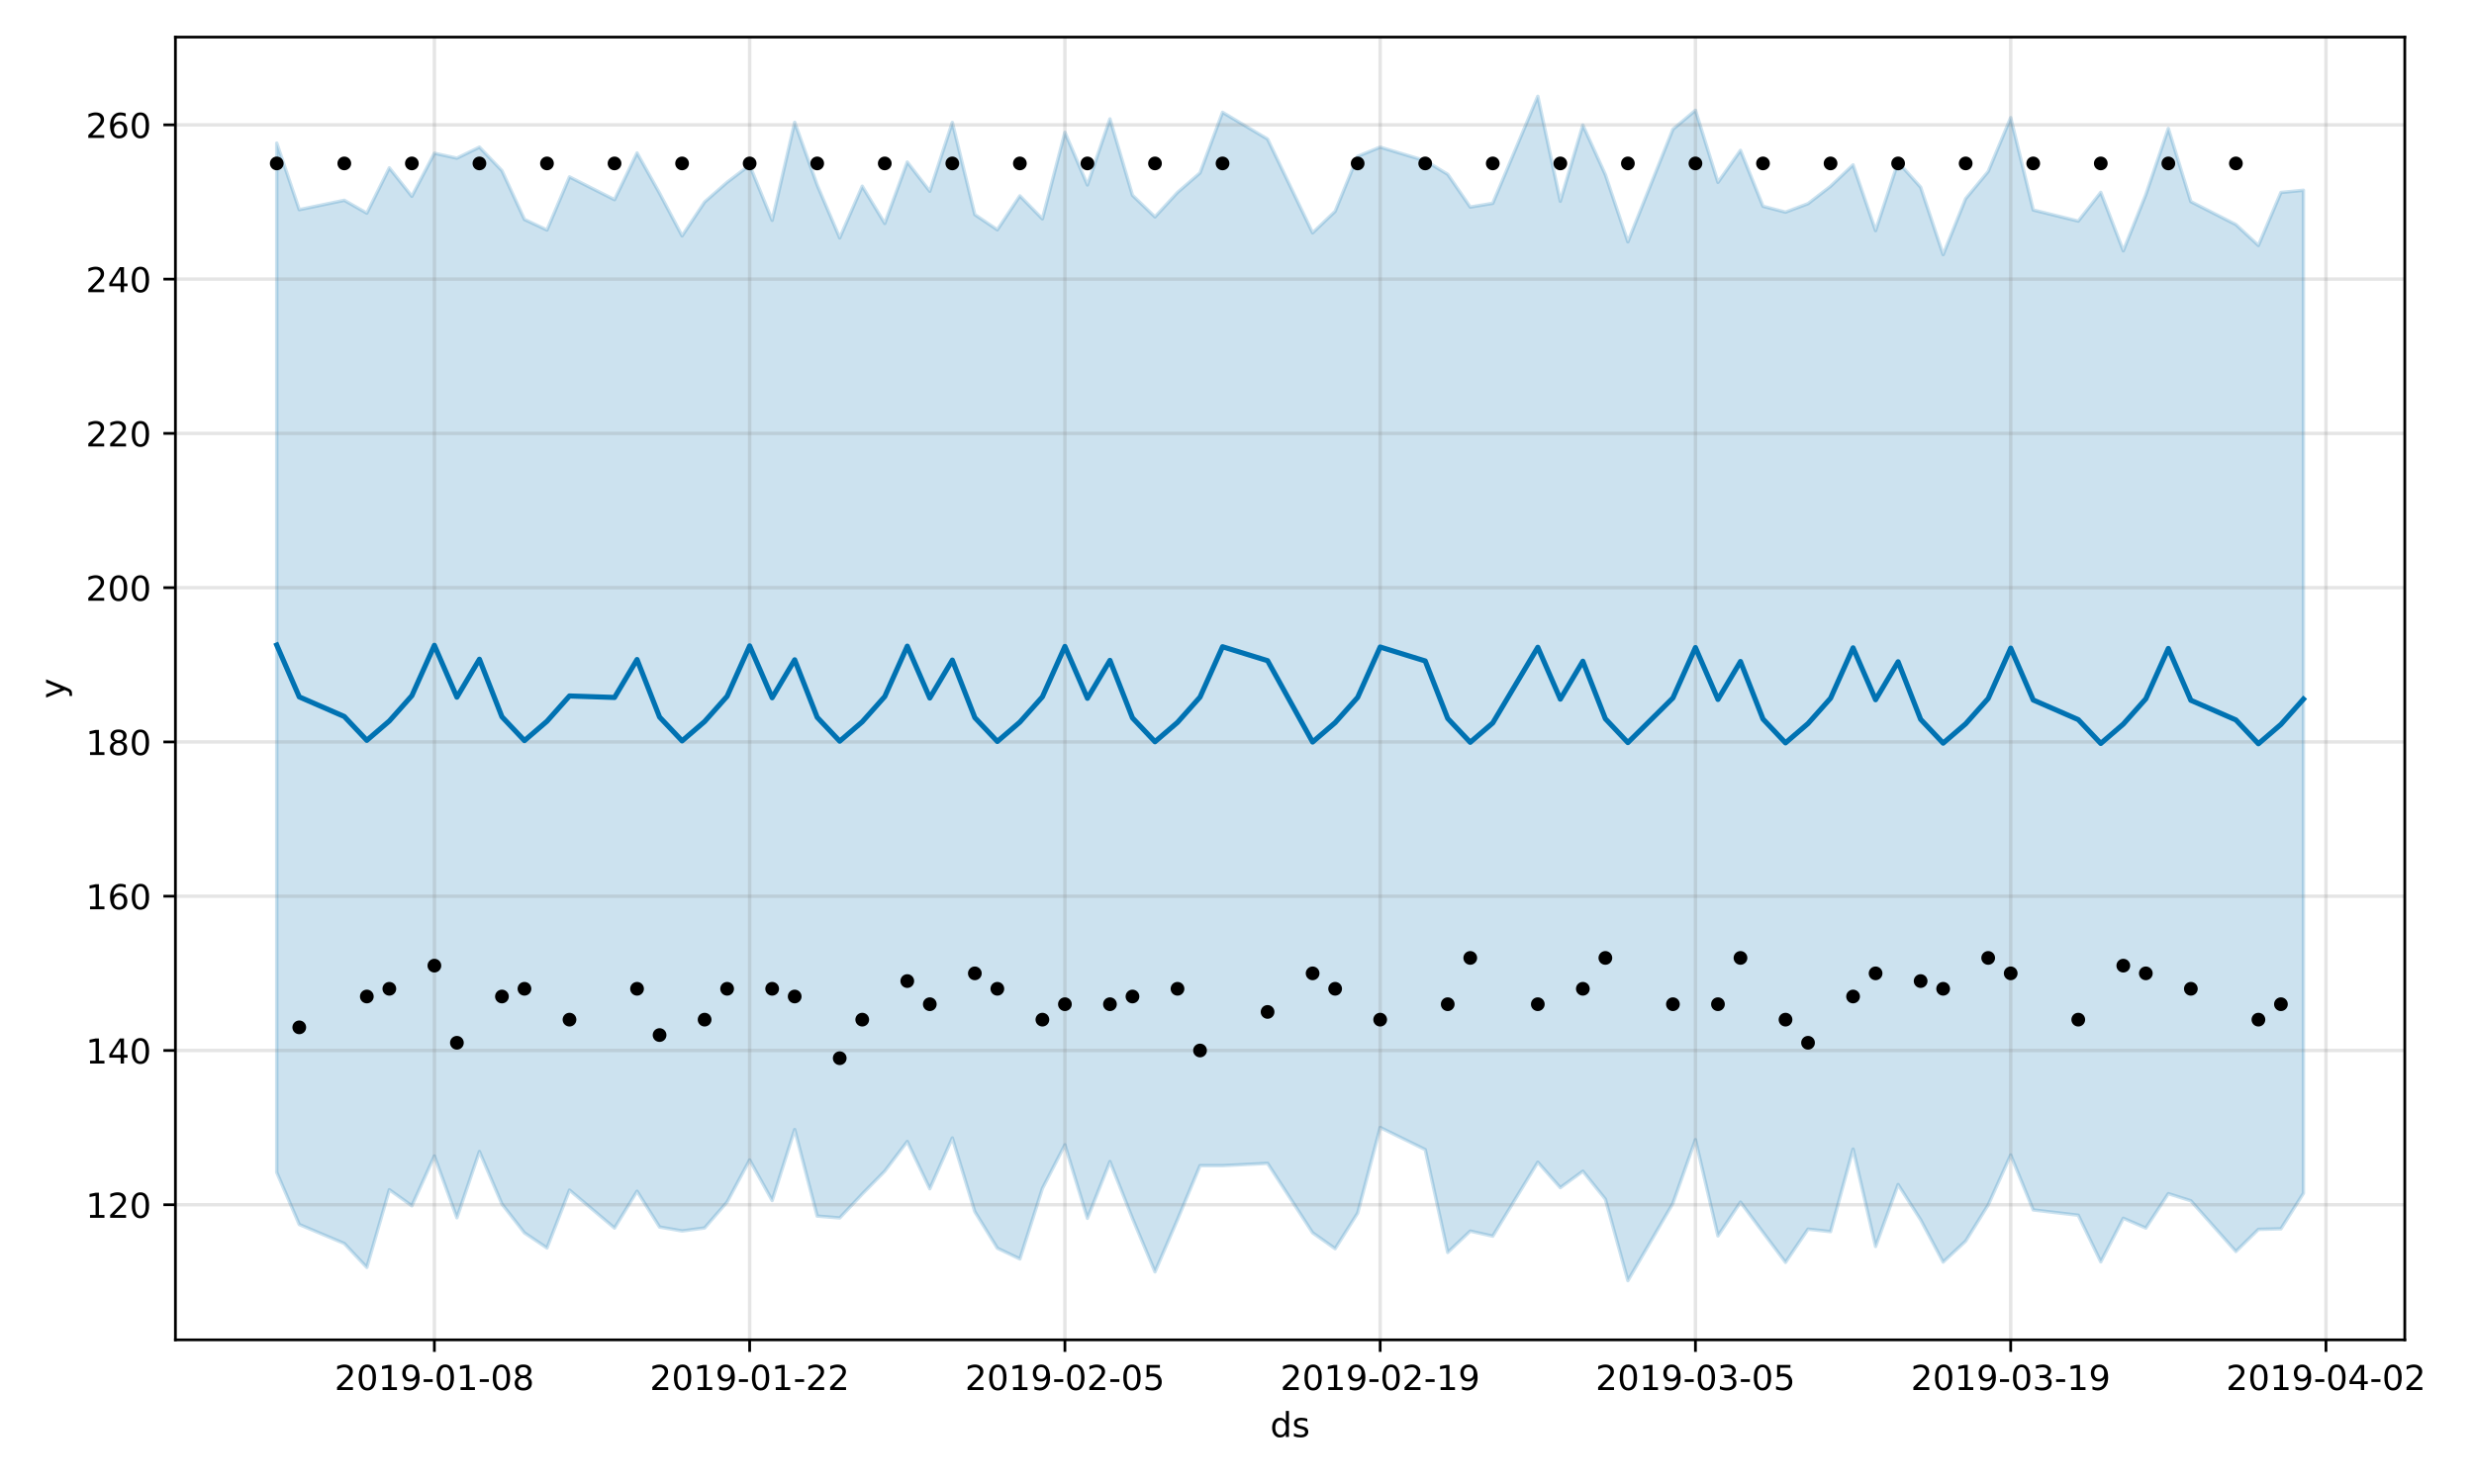 <?xml version="1.0" encoding="utf-8" standalone="no"?>
<!DOCTYPE svg PUBLIC "-//W3C//DTD SVG 1.1//EN"
  "http://www.w3.org/Graphics/SVG/1.1/DTD/svg11.dtd">
<!-- Created with matplotlib (https://matplotlib.org/) -->
<svg height="432pt" version="1.1" viewBox="0 0 720 432" width="720pt" xmlns="http://www.w3.org/2000/svg" xmlns:xlink="http://www.w3.org/1999/xlink">
 <defs>
  <style type="text/css">
*{stroke-linecap:butt;stroke-linejoin:round;}
  </style>
 </defs>
 <g id="figure_1">
  <g id="patch_1">
   <path d="M 0 432 
L 720 432 
L 720 0 
L 0 0 
z
" style="fill:#ffffff;"/>
  </g>
  <g id="axes_1">
   <g id="patch_2">
    <path d="M 51.05 390.04 
L 699.857 390.04 
L 699.857 10.8 
L 51.05 10.8 
z
" style="fill:#ffffff;"/>
   </g>
   <g id="PolyCollection_1">
    <defs>
     <path d="M 80.541 -390.34 
L 80.541 -90.705 
L 87.095 -75.545 
L 100.202 -70.009 
L 106.756 -63.048 
L 113.309 -85.665 
L 119.863 -80.983 
L 126.417 -95.492 
L 132.97 -77.508 
L 139.524 -96.788 
L 146.077 -81.507 
L 152.631 -73.104 
L 159.185 -68.707 
L 165.738 -85.552 
L 178.845 -74.506 
L 185.399 -85.229 
L 191.953 -74.812 
L 198.506 -73.66 
L 205.06 -74.532 
L 211.613 -82.092 
L 218.167 -94.339 
L 224.721 -82.519 
L 231.274 -103.188 
L 237.828 -77.99 
L 244.381 -77.46 
L 250.935 -84.407 
L 257.489 -91.074 
L 264.042 -99.698 
L 270.596 -85.946 
L 277.15 -100.726 
L 283.703 -79.282 
L 290.257 -68.645 
L 296.81 -65.515 
L 303.364 -86.017 
L 309.918 -98.745 
L 316.471 -77.346 
L 323.025 -93.857 
L 329.578 -77.345 
L 336.132 -61.76 
L 342.686 -76.983 
L 349.239 -92.684 
L 355.793 -92.671 
L 368.9 -93.342 
L 382.007 -73.136 
L 388.561 -68.501 
L 395.114 -78.869 
L 401.668 -103.785 
L 414.775 -97.353 
L 421.329 -67.405 
L 427.883 -73.621 
L 434.436 -72.148 
L 447.543 -93.68 
L 454.097 -86.263 
L 460.651 -91.052 
L 467.204 -82.926 
L 473.758 -59.198 
L 486.865 -81.72 
L 493.419 -100.243 
L 499.972 -72.219 
L 506.526 -82.058 
L 513.079 -73.261 
L 519.633 -64.524 
L 526.187 -74.186 
L 532.74 -73.47 
L 539.294 -97.488 
L 545.847 -69.148 
L 552.401 -87.177 
L 558.955 -76.922 
L 565.508 -64.604 
L 572.062 -70.714 
L 578.616 -81.248 
L 585.169 -95.777 
L 591.723 -79.785 
L 604.83 -78.244 
L 611.384 -64.67 
L 617.937 -77.356 
L 624.491 -74.513 
L 631.044 -84.518 
L 637.598 -82.447 
L 650.705 -67.689 
L 657.259 -74.119 
L 663.812 -74.288 
L 670.366 -84.638 
L 670.366 -376.621 
L 670.366 -376.621 
L 663.812 -375.974 
L 657.259 -360.553 
L 650.705 -366.63 
L 637.598 -373.31 
L 631.044 -394.588 
L 624.491 -375.329 
L 617.937 -358.986 
L 611.384 -376 
L 604.83 -367.645 
L 591.723 -370.876 
L 585.169 -397.746 
L 578.616 -382.075 
L 572.062 -374.17 
L 565.508 -357.88 
L 558.955 -377.502 
L 552.401 -384.805 
L 545.847 -364.874 
L 539.294 -384.004 
L 532.74 -377.78 
L 526.187 -372.717 
L 519.633 -370.252 
L 513.079 -371.955 
L 506.526 -388.228 
L 499.972 -378.912 
L 493.419 -399.889 
L 486.865 -394.364 
L 473.758 -361.602 
L 467.204 -381.141 
L 460.651 -395.581 
L 454.097 -373.422 
L 447.543 -403.962 
L 434.436 -372.819 
L 427.883 -371.733 
L 421.329 -381.262 
L 414.775 -385.211 
L 401.668 -389.162 
L 395.114 -386.492 
L 388.561 -370.487 
L 382.007 -364.216 
L 368.9 -391.512 
L 355.793 -399.308 
L 349.239 -381.665 
L 342.686 -375.979 
L 336.132 -368.857 
L 329.578 -375.168 
L 323.025 -397.389 
L 316.471 -378.156 
L 309.918 -393.475 
L 303.364 -368.294 
L 296.81 -374.982 
L 290.257 -365.109 
L 283.703 -369.528 
L 277.15 -396.35 
L 270.596 -376.323 
L 264.042 -384.817 
L 257.489 -366.96 
L 250.935 -377.793 
L 244.381 -362.742 
L 237.828 -378.118 
L 231.274 -396.399 
L 224.721 -367.859 
L 218.167 -383.919 
L 211.613 -378.95 
L 205.06 -373.193 
L 198.506 -363.336 
L 191.953 -375.744 
L 185.399 -387.479 
L 178.845 -373.876 
L 165.738 -380.502 
L 159.185 -365.046 
L 152.631 -368.124 
L 146.077 -382.317 
L 139.524 -389.162 
L 132.97 -385.961 
L 126.417 -387.381 
L 119.863 -374.853 
L 113.309 -383.132 
L 106.756 -369.956 
L 100.202 -373.695 
L 87.095 -370.968 
L 80.541 -390.34 
z
" id="m9d92d2b414" style="stroke:#0072b2;stroke-opacity:0.2;"/>
    </defs>
    <g clip-path="url(#pfad9939eb7)">
     <use style="fill:#0072b2;fill-opacity:0.2;stroke:#0072b2;stroke-opacity:0.2;" x="0" xlink:href="#m9d92d2b414" y="432"/>
    </g>
   </g>
   <g id="matplotlib.axis_1">
    <g id="xtick_1">
     <g id="line2d_1">
      <path clip-path="url(#pfad9939eb7)" d="M 126.417 390.04 
L 126.417 10.8 
" style="fill:none;stroke:#808080;stroke-linecap:square;stroke-opacity:0.2;"/>
     </g>
     <g id="line2d_2">
      <defs>
       <path d="M 0 0 
L 0 3.5 
" id="m7f5899443b" style="stroke:#000000;stroke-width:0.8;"/>
      </defs>
      <g>
       <use style="stroke:#000000;stroke-width:0.8;" x="126.417" xlink:href="#m7f5899443b" y="390.04"/>
      </g>
     </g>
     <g id="text_1">
      <!-- 2019-01-08 -->
      <defs>
       <path d="M 19.188 8.297 
L 53.609 8.297 
L 53.609 0 
L 7.328 0 
L 7.328 8.297 
Q 12.938 14.109 22.625 23.891 
Q 32.328 33.688 34.812 36.531 
Q 39.547 41.844 41.422 45.531 
Q 43.312 49.219 43.312 52.781 
Q 43.312 58.594 39.234 62.25 
Q 35.156 65.922 28.609 65.922 
Q 23.969 65.922 18.812 64.312 
Q 13.672 62.703 7.812 59.422 
L 7.812 69.391 
Q 13.766 71.781 18.938 73 
Q 24.125 74.219 28.422 74.219 
Q 39.75 74.219 46.484 68.547 
Q 53.219 62.891 53.219 53.422 
Q 53.219 48.922 51.531 44.891 
Q 49.859 40.875 45.406 35.406 
Q 44.188 33.984 37.641 27.219 
Q 31.109 20.453 19.188 8.297 
z
" id="DejaVuSans-50"/>
       <path d="M 31.781 66.406 
Q 24.172 66.406 20.328 58.906 
Q 16.5 51.422 16.5 36.375 
Q 16.5 21.391 20.328 13.891 
Q 24.172 6.391 31.781 6.391 
Q 39.453 6.391 43.281 13.891 
Q 47.125 21.391 47.125 36.375 
Q 47.125 51.422 43.281 58.906 
Q 39.453 66.406 31.781 66.406 
z
M 31.781 74.219 
Q 44.047 74.219 50.516 64.516 
Q 56.984 54.828 56.984 36.375 
Q 56.984 17.969 50.516 8.266 
Q 44.047 -1.422 31.781 -1.422 
Q 19.531 -1.422 13.062 8.266 
Q 6.594 17.969 6.594 36.375 
Q 6.594 54.828 13.062 64.516 
Q 19.531 74.219 31.781 74.219 
z
" id="DejaVuSans-48"/>
       <path d="M 12.406 8.297 
L 28.516 8.297 
L 28.516 63.922 
L 10.984 60.406 
L 10.984 69.391 
L 28.422 72.906 
L 38.281 72.906 
L 38.281 8.297 
L 54.391 8.297 
L 54.391 0 
L 12.406 0 
z
" id="DejaVuSans-49"/>
       <path d="M 10.984 1.516 
L 10.984 10.5 
Q 14.703 8.734 18.5 7.812 
Q 22.312 6.891 25.984 6.891 
Q 35.75 6.891 40.891 13.453 
Q 46.047 20.016 46.781 33.406 
Q 43.953 29.203 39.594 26.953 
Q 35.25 24.703 29.984 24.703 
Q 19.047 24.703 12.672 31.312 
Q 6.297 37.938 6.297 49.422 
Q 6.297 60.641 12.938 67.422 
Q 19.578 74.219 30.609 74.219 
Q 43.266 74.219 49.922 64.516 
Q 56.594 54.828 56.594 36.375 
Q 56.594 19.141 48.406 8.859 
Q 40.234 -1.422 26.422 -1.422 
Q 22.703 -1.422 18.891 -0.688 
Q 15.094 0.047 10.984 1.516 
z
M 30.609 32.422 
Q 37.25 32.422 41.125 36.953 
Q 45.016 41.5 45.016 49.422 
Q 45.016 57.281 41.125 61.844 
Q 37.25 66.406 30.609 66.406 
Q 23.969 66.406 20.094 61.844 
Q 16.219 57.281 16.219 49.422 
Q 16.219 41.5 20.094 36.953 
Q 23.969 32.422 30.609 32.422 
z
" id="DejaVuSans-57"/>
       <path d="M 4.891 31.391 
L 31.203 31.391 
L 31.203 23.391 
L 4.891 23.391 
z
" id="DejaVuSans-45"/>
       <path d="M 31.781 34.625 
Q 24.75 34.625 20.719 30.859 
Q 16.703 27.094 16.703 20.516 
Q 16.703 13.922 20.719 10.156 
Q 24.75 6.391 31.781 6.391 
Q 38.812 6.391 42.859 10.172 
Q 46.922 13.969 46.922 20.516 
Q 46.922 27.094 42.891 30.859 
Q 38.875 34.625 31.781 34.625 
z
M 21.922 38.812 
Q 15.578 40.375 12.031 44.719 
Q 8.5 49.078 8.5 55.328 
Q 8.5 64.062 14.719 69.141 
Q 20.953 74.219 31.781 74.219 
Q 42.672 74.219 48.875 69.141 
Q 55.078 64.062 55.078 55.328 
Q 55.078 49.078 51.531 44.719 
Q 48 40.375 41.703 38.812 
Q 48.828 37.156 52.797 32.312 
Q 56.781 27.484 56.781 20.516 
Q 56.781 9.906 50.312 4.234 
Q 43.844 -1.422 31.781 -1.422 
Q 19.734 -1.422 13.25 4.234 
Q 6.781 9.906 6.781 20.516 
Q 6.781 27.484 10.781 32.312 
Q 14.797 37.156 21.922 38.812 
z
M 18.312 54.391 
Q 18.312 48.734 21.844 45.562 
Q 25.391 42.391 31.781 42.391 
Q 38.141 42.391 41.719 45.562 
Q 45.312 48.734 45.312 54.391 
Q 45.312 60.062 41.719 63.234 
Q 38.141 66.406 31.781 66.406 
Q 25.391 66.406 21.844 63.234 
Q 18.312 60.062 18.312 54.391 
z
" id="DejaVuSans-56"/>
      </defs>
      <g transform="translate(97.359 404.638)scale(0.1 -0.1)">
       <use xlink:href="#DejaVuSans-50"/>
       <use x="63.623" xlink:href="#DejaVuSans-48"/>
       <use x="127.246" xlink:href="#DejaVuSans-49"/>
       <use x="190.869" xlink:href="#DejaVuSans-57"/>
       <use x="254.492" xlink:href="#DejaVuSans-45"/>
       <use x="290.576" xlink:href="#DejaVuSans-48"/>
       <use x="354.199" xlink:href="#DejaVuSans-49"/>
       <use x="417.822" xlink:href="#DejaVuSans-45"/>
       <use x="453.906" xlink:href="#DejaVuSans-48"/>
       <use x="517.529" xlink:href="#DejaVuSans-56"/>
      </g>
     </g>
    </g>
    <g id="xtick_2">
     <g id="line2d_3">
      <path clip-path="url(#pfad9939eb7)" d="M 218.167 390.04 
L 218.167 10.8 
" style="fill:none;stroke:#808080;stroke-linecap:square;stroke-opacity:0.2;"/>
     </g>
     <g id="line2d_4">
      <g>
       <use style="stroke:#000000;stroke-width:0.8;" x="218.167" xlink:href="#m7f5899443b" y="390.04"/>
      </g>
     </g>
     <g id="text_2">
      <!-- 2019-01-22 -->
      <g transform="translate(189.109 404.638)scale(0.1 -0.1)">
       <use xlink:href="#DejaVuSans-50"/>
       <use x="63.623" xlink:href="#DejaVuSans-48"/>
       <use x="127.246" xlink:href="#DejaVuSans-49"/>
       <use x="190.869" xlink:href="#DejaVuSans-57"/>
       <use x="254.492" xlink:href="#DejaVuSans-45"/>
       <use x="290.576" xlink:href="#DejaVuSans-48"/>
       <use x="354.199" xlink:href="#DejaVuSans-49"/>
       <use x="417.822" xlink:href="#DejaVuSans-45"/>
       <use x="453.906" xlink:href="#DejaVuSans-50"/>
       <use x="517.529" xlink:href="#DejaVuSans-50"/>
      </g>
     </g>
    </g>
    <g id="xtick_3">
     <g id="line2d_5">
      <path clip-path="url(#pfad9939eb7)" d="M 309.918 390.04 
L 309.918 10.8 
" style="fill:none;stroke:#808080;stroke-linecap:square;stroke-opacity:0.2;"/>
     </g>
     <g id="line2d_6">
      <g>
       <use style="stroke:#000000;stroke-width:0.8;" x="309.918" xlink:href="#m7f5899443b" y="390.04"/>
      </g>
     </g>
     <g id="text_3">
      <!-- 2019-02-05 -->
      <defs>
       <path d="M 10.797 72.906 
L 49.516 72.906 
L 49.516 64.594 
L 19.828 64.594 
L 19.828 46.734 
Q 21.969 47.469 24.109 47.828 
Q 26.266 48.188 28.422 48.188 
Q 40.625 48.188 47.75 41.5 
Q 54.891 34.812 54.891 23.391 
Q 54.891 11.625 47.562 5.094 
Q 40.234 -1.422 26.906 -1.422 
Q 22.312 -1.422 17.547 -0.641 
Q 12.797 0.141 7.719 1.703 
L 7.719 11.625 
Q 12.109 9.234 16.797 8.062 
Q 21.484 6.891 26.703 6.891 
Q 35.156 6.891 40.078 11.328 
Q 45.016 15.766 45.016 23.391 
Q 45.016 31 40.078 35.438 
Q 35.156 39.891 26.703 39.891 
Q 22.75 39.891 18.812 39.016 
Q 14.891 38.141 10.797 36.281 
z
" id="DejaVuSans-53"/>
      </defs>
      <g transform="translate(280.86 404.638)scale(0.1 -0.1)">
       <use xlink:href="#DejaVuSans-50"/>
       <use x="63.623" xlink:href="#DejaVuSans-48"/>
       <use x="127.246" xlink:href="#DejaVuSans-49"/>
       <use x="190.869" xlink:href="#DejaVuSans-57"/>
       <use x="254.492" xlink:href="#DejaVuSans-45"/>
       <use x="290.576" xlink:href="#DejaVuSans-48"/>
       <use x="354.199" xlink:href="#DejaVuSans-50"/>
       <use x="417.822" xlink:href="#DejaVuSans-45"/>
       <use x="453.906" xlink:href="#DejaVuSans-48"/>
       <use x="517.529" xlink:href="#DejaVuSans-53"/>
      </g>
     </g>
    </g>
    <g id="xtick_4">
     <g id="line2d_7">
      <path clip-path="url(#pfad9939eb7)" d="M 401.668 390.04 
L 401.668 10.8 
" style="fill:none;stroke:#808080;stroke-linecap:square;stroke-opacity:0.2;"/>
     </g>
     <g id="line2d_8">
      <g>
       <use style="stroke:#000000;stroke-width:0.8;" x="401.668" xlink:href="#m7f5899443b" y="390.04"/>
      </g>
     </g>
     <g id="text_4">
      <!-- 2019-02-19 -->
      <g transform="translate(372.61 404.638)scale(0.1 -0.1)">
       <use xlink:href="#DejaVuSans-50"/>
       <use x="63.623" xlink:href="#DejaVuSans-48"/>
       <use x="127.246" xlink:href="#DejaVuSans-49"/>
       <use x="190.869" xlink:href="#DejaVuSans-57"/>
       <use x="254.492" xlink:href="#DejaVuSans-45"/>
       <use x="290.576" xlink:href="#DejaVuSans-48"/>
       <use x="354.199" xlink:href="#DejaVuSans-50"/>
       <use x="417.822" xlink:href="#DejaVuSans-45"/>
       <use x="453.906" xlink:href="#DejaVuSans-49"/>
       <use x="517.529" xlink:href="#DejaVuSans-57"/>
      </g>
     </g>
    </g>
    <g id="xtick_5">
     <g id="line2d_9">
      <path clip-path="url(#pfad9939eb7)" d="M 493.419 390.04 
L 493.419 10.8 
" style="fill:none;stroke:#808080;stroke-linecap:square;stroke-opacity:0.2;"/>
     </g>
     <g id="line2d_10">
      <g>
       <use style="stroke:#000000;stroke-width:0.8;" x="493.419" xlink:href="#m7f5899443b" y="390.04"/>
      </g>
     </g>
     <g id="text_5">
      <!-- 2019-03-05 -->
      <defs>
       <path d="M 40.578 39.312 
Q 47.656 37.797 51.625 33 
Q 55.609 28.219 55.609 21.188 
Q 55.609 10.406 48.188 4.484 
Q 40.766 -1.422 27.094 -1.422 
Q 22.516 -1.422 17.656 -0.516 
Q 12.797 0.391 7.625 2.203 
L 7.625 11.719 
Q 11.719 9.328 16.594 8.109 
Q 21.484 6.891 26.812 6.891 
Q 36.078 6.891 40.938 10.547 
Q 45.797 14.203 45.797 21.188 
Q 45.797 27.641 41.281 31.266 
Q 36.766 34.906 28.719 34.906 
L 20.219 34.906 
L 20.219 43.016 
L 29.109 43.016 
Q 36.375 43.016 40.234 45.922 
Q 44.094 48.828 44.094 54.297 
Q 44.094 59.906 40.109 62.906 
Q 36.141 65.922 28.719 65.922 
Q 24.656 65.922 20.016 65.031 
Q 15.375 64.156 9.812 62.312 
L 9.812 71.094 
Q 15.438 72.656 20.344 73.438 
Q 25.25 74.219 29.594 74.219 
Q 40.828 74.219 47.359 69.109 
Q 53.906 64.016 53.906 55.328 
Q 53.906 49.266 50.438 45.094 
Q 46.969 40.922 40.578 39.312 
z
" id="DejaVuSans-51"/>
      </defs>
      <g transform="translate(464.361 404.638)scale(0.1 -0.1)">
       <use xlink:href="#DejaVuSans-50"/>
       <use x="63.623" xlink:href="#DejaVuSans-48"/>
       <use x="127.246" xlink:href="#DejaVuSans-49"/>
       <use x="190.869" xlink:href="#DejaVuSans-57"/>
       <use x="254.492" xlink:href="#DejaVuSans-45"/>
       <use x="290.576" xlink:href="#DejaVuSans-48"/>
       <use x="354.199" xlink:href="#DejaVuSans-51"/>
       <use x="417.822" xlink:href="#DejaVuSans-45"/>
       <use x="453.906" xlink:href="#DejaVuSans-48"/>
       <use x="517.529" xlink:href="#DejaVuSans-53"/>
      </g>
     </g>
    </g>
    <g id="xtick_6">
     <g id="line2d_11">
      <path clip-path="url(#pfad9939eb7)" d="M 585.169 390.04 
L 585.169 10.8 
" style="fill:none;stroke:#808080;stroke-linecap:square;stroke-opacity:0.2;"/>
     </g>
     <g id="line2d_12">
      <g>
       <use style="stroke:#000000;stroke-width:0.8;" x="585.169" xlink:href="#m7f5899443b" y="390.04"/>
      </g>
     </g>
     <g id="text_6">
      <!-- 2019-03-19 -->
      <g transform="translate(556.111 404.638)scale(0.1 -0.1)">
       <use xlink:href="#DejaVuSans-50"/>
       <use x="63.623" xlink:href="#DejaVuSans-48"/>
       <use x="127.246" xlink:href="#DejaVuSans-49"/>
       <use x="190.869" xlink:href="#DejaVuSans-57"/>
       <use x="254.492" xlink:href="#DejaVuSans-45"/>
       <use x="290.576" xlink:href="#DejaVuSans-48"/>
       <use x="354.199" xlink:href="#DejaVuSans-51"/>
       <use x="417.822" xlink:href="#DejaVuSans-45"/>
       <use x="453.906" xlink:href="#DejaVuSans-49"/>
       <use x="517.529" xlink:href="#DejaVuSans-57"/>
      </g>
     </g>
    </g>
    <g id="xtick_7">
     <g id="line2d_13">
      <path clip-path="url(#pfad9939eb7)" d="M 676.92 390.04 
L 676.92 10.8 
" style="fill:none;stroke:#808080;stroke-linecap:square;stroke-opacity:0.2;"/>
     </g>
     <g id="line2d_14">
      <g>
       <use style="stroke:#000000;stroke-width:0.8;" x="676.92" xlink:href="#m7f5899443b" y="390.04"/>
      </g>
     </g>
     <g id="text_7">
      <!-- 2019-04-02 -->
      <defs>
       <path d="M 37.797 64.312 
L 12.891 25.391 
L 37.797 25.391 
z
M 35.203 72.906 
L 47.609 72.906 
L 47.609 25.391 
L 58.016 25.391 
L 58.016 17.188 
L 47.609 17.188 
L 47.609 0 
L 37.797 0 
L 37.797 17.188 
L 4.891 17.188 
L 4.891 26.703 
z
" id="DejaVuSans-52"/>
      </defs>
      <g transform="translate(647.862 404.638)scale(0.1 -0.1)">
       <use xlink:href="#DejaVuSans-50"/>
       <use x="63.623" xlink:href="#DejaVuSans-48"/>
       <use x="127.246" xlink:href="#DejaVuSans-49"/>
       <use x="190.869" xlink:href="#DejaVuSans-57"/>
       <use x="254.492" xlink:href="#DejaVuSans-45"/>
       <use x="290.576" xlink:href="#DejaVuSans-48"/>
       <use x="354.199" xlink:href="#DejaVuSans-52"/>
       <use x="417.822" xlink:href="#DejaVuSans-45"/>
       <use x="453.906" xlink:href="#DejaVuSans-48"/>
       <use x="517.529" xlink:href="#DejaVuSans-50"/>
      </g>
     </g>
    </g>
    <g id="text_8">
     <!-- ds -->
     <defs>
      <path d="M 45.406 46.391 
L 45.406 75.984 
L 54.391 75.984 
L 54.391 0 
L 45.406 0 
L 45.406 8.203 
Q 42.578 3.328 38.25 0.953 
Q 33.938 -1.422 27.875 -1.422 
Q 17.969 -1.422 11.734 6.484 
Q 5.516 14.406 5.516 27.297 
Q 5.516 40.188 11.734 48.094 
Q 17.969 56 27.875 56 
Q 33.938 56 38.25 53.625 
Q 42.578 51.266 45.406 46.391 
z
M 14.797 27.297 
Q 14.797 17.391 18.875 11.75 
Q 22.953 6.109 30.078 6.109 
Q 37.203 6.109 41.297 11.75 
Q 45.406 17.391 45.406 27.297 
Q 45.406 37.203 41.297 42.844 
Q 37.203 48.484 30.078 48.484 
Q 22.953 48.484 18.875 42.844 
Q 14.797 37.203 14.797 27.297 
z
" id="DejaVuSans-100"/>
      <path d="M 44.281 53.078 
L 44.281 44.578 
Q 40.484 46.531 36.375 47.5 
Q 32.281 48.484 27.875 48.484 
Q 21.188 48.484 17.844 46.438 
Q 14.5 44.391 14.5 40.281 
Q 14.5 37.156 16.891 35.375 
Q 19.281 33.594 26.516 31.984 
L 29.594 31.297 
Q 39.156 29.25 43.188 25.516 
Q 47.219 21.781 47.219 15.094 
Q 47.219 7.469 41.188 3.016 
Q 35.156 -1.422 24.609 -1.422 
Q 20.219 -1.422 15.453 -0.562 
Q 10.688 0.297 5.422 2 
L 5.422 11.281 
Q 10.406 8.688 15.234 7.391 
Q 20.062 6.109 24.812 6.109 
Q 31.156 6.109 34.562 8.281 
Q 37.984 10.453 37.984 14.406 
Q 37.984 18.062 35.516 20.016 
Q 33.062 21.969 24.703 23.781 
L 21.578 24.516 
Q 13.234 26.266 9.516 29.906 
Q 5.812 33.547 5.812 39.891 
Q 5.812 47.609 11.281 51.797 
Q 16.75 56 26.812 56 
Q 31.781 56 36.172 55.266 
Q 40.578 54.547 44.281 53.078 
z
" id="DejaVuSans-115"/>
     </defs>
     <g transform="translate(369.675 418.317)scale(0.1 -0.1)">
      <use xlink:href="#DejaVuSans-100"/>
      <use x="63.477" xlink:href="#DejaVuSans-115"/>
     </g>
    </g>
   </g>
   <g id="matplotlib.axis_2">
    <g id="ytick_1">
     <g id="line2d_15">
      <path clip-path="url(#pfad9939eb7)" d="M 51.05 350.713 
L 699.857 350.713 
" style="fill:none;stroke:#808080;stroke-linecap:square;stroke-opacity:0.2;"/>
     </g>
     <g id="line2d_16">
      <defs>
       <path d="M 0 0 
L -3.5 0 
" id="ma3af1b4c1a" style="stroke:#000000;stroke-width:0.8;"/>
      </defs>
      <g>
       <use style="stroke:#000000;stroke-width:0.8;" x="51.05" xlink:href="#ma3af1b4c1a" y="350.713"/>
      </g>
     </g>
     <g id="text_9">
      <!-- 120 -->
      <g transform="translate(24.962 354.512)scale(0.1 -0.1)">
       <use xlink:href="#DejaVuSans-49"/>
       <use x="63.623" xlink:href="#DejaVuSans-50"/>
       <use x="127.246" xlink:href="#DejaVuSans-48"/>
      </g>
     </g>
    </g>
    <g id="ytick_2">
     <g id="line2d_17">
      <path clip-path="url(#pfad9939eb7)" d="M 51.05 305.803 
L 699.857 305.803 
" style="fill:none;stroke:#808080;stroke-linecap:square;stroke-opacity:0.2;"/>
     </g>
     <g id="line2d_18">
      <g>
       <use style="stroke:#000000;stroke-width:0.8;" x="51.05" xlink:href="#ma3af1b4c1a" y="305.803"/>
      </g>
     </g>
     <g id="text_10">
      <!-- 140 -->
      <g transform="translate(24.962 309.602)scale(0.1 -0.1)">
       <use xlink:href="#DejaVuSans-49"/>
       <use x="63.623" xlink:href="#DejaVuSans-52"/>
       <use x="127.246" xlink:href="#DejaVuSans-48"/>
      </g>
     </g>
    </g>
    <g id="ytick_3">
     <g id="line2d_19">
      <path clip-path="url(#pfad9939eb7)" d="M 51.05 260.894 
L 699.857 260.894 
" style="fill:none;stroke:#808080;stroke-linecap:square;stroke-opacity:0.2;"/>
     </g>
     <g id="line2d_20">
      <g>
       <use style="stroke:#000000;stroke-width:0.8;" x="51.05" xlink:href="#ma3af1b4c1a" y="260.894"/>
      </g>
     </g>
     <g id="text_11">
      <!-- 160 -->
      <defs>
       <path d="M 33.016 40.375 
Q 26.375 40.375 22.484 35.828 
Q 18.609 31.297 18.609 23.391 
Q 18.609 15.531 22.484 10.953 
Q 26.375 6.391 33.016 6.391 
Q 39.656 6.391 43.531 10.953 
Q 47.406 15.531 47.406 23.391 
Q 47.406 31.297 43.531 35.828 
Q 39.656 40.375 33.016 40.375 
z
M 52.594 71.297 
L 52.594 62.312 
Q 48.875 64.062 45.094 64.984 
Q 41.312 65.922 37.594 65.922 
Q 27.828 65.922 22.672 59.328 
Q 17.531 52.734 16.797 39.406 
Q 19.672 43.656 24.016 45.922 
Q 28.375 48.188 33.594 48.188 
Q 44.578 48.188 50.953 41.516 
Q 57.328 34.859 57.328 23.391 
Q 57.328 12.156 50.688 5.359 
Q 44.047 -1.422 33.016 -1.422 
Q 20.359 -1.422 13.672 8.266 
Q 6.984 17.969 6.984 36.375 
Q 6.984 53.656 15.188 63.938 
Q 23.391 74.219 37.203 74.219 
Q 40.922 74.219 44.703 73.484 
Q 48.484 72.75 52.594 71.297 
z
" id="DejaVuSans-54"/>
      </defs>
      <g transform="translate(24.962 264.693)scale(0.1 -0.1)">
       <use xlink:href="#DejaVuSans-49"/>
       <use x="63.623" xlink:href="#DejaVuSans-54"/>
       <use x="127.246" xlink:href="#DejaVuSans-48"/>
      </g>
     </g>
    </g>
    <g id="ytick_4">
     <g id="line2d_21">
      <path clip-path="url(#pfad9939eb7)" d="M 51.05 215.984 
L 699.857 215.984 
" style="fill:none;stroke:#808080;stroke-linecap:square;stroke-opacity:0.2;"/>
     </g>
     <g id="line2d_22">
      <g>
       <use style="stroke:#000000;stroke-width:0.8;" x="51.05" xlink:href="#ma3af1b4c1a" y="215.984"/>
      </g>
     </g>
     <g id="text_12">
      <!-- 180 -->
      <g transform="translate(24.962 219.783)scale(0.1 -0.1)">
       <use xlink:href="#DejaVuSans-49"/>
       <use x="63.623" xlink:href="#DejaVuSans-56"/>
       <use x="127.246" xlink:href="#DejaVuSans-48"/>
      </g>
     </g>
    </g>
    <g id="ytick_5">
     <g id="line2d_23">
      <path clip-path="url(#pfad9939eb7)" d="M 51.05 171.075 
L 699.857 171.075 
" style="fill:none;stroke:#808080;stroke-linecap:square;stroke-opacity:0.2;"/>
     </g>
     <g id="line2d_24">
      <g>
       <use style="stroke:#000000;stroke-width:0.8;" x="51.05" xlink:href="#ma3af1b4c1a" y="171.075"/>
      </g>
     </g>
     <g id="text_13">
      <!-- 200 -->
      <g transform="translate(24.962 174.874)scale(0.1 -0.1)">
       <use xlink:href="#DejaVuSans-50"/>
       <use x="63.623" xlink:href="#DejaVuSans-48"/>
       <use x="127.246" xlink:href="#DejaVuSans-48"/>
      </g>
     </g>
    </g>
    <g id="ytick_6">
     <g id="line2d_25">
      <path clip-path="url(#pfad9939eb7)" d="M 51.05 126.165 
L 699.857 126.165 
" style="fill:none;stroke:#808080;stroke-linecap:square;stroke-opacity:0.2;"/>
     </g>
     <g id="line2d_26">
      <g>
       <use style="stroke:#000000;stroke-width:0.8;" x="51.05" xlink:href="#ma3af1b4c1a" y="126.165"/>
      </g>
     </g>
     <g id="text_14">
      <!-- 220 -->
      <g transform="translate(24.962 129.965)scale(0.1 -0.1)">
       <use xlink:href="#DejaVuSans-50"/>
       <use x="63.623" xlink:href="#DejaVuSans-50"/>
       <use x="127.246" xlink:href="#DejaVuSans-48"/>
      </g>
     </g>
    </g>
    <g id="ytick_7">
     <g id="line2d_27">
      <path clip-path="url(#pfad9939eb7)" d="M 51.05 81.256 
L 699.857 81.256 
" style="fill:none;stroke:#808080;stroke-linecap:square;stroke-opacity:0.2;"/>
     </g>
     <g id="line2d_28">
      <g>
       <use style="stroke:#000000;stroke-width:0.8;" x="51.05" xlink:href="#ma3af1b4c1a" y="81.256"/>
      </g>
     </g>
     <g id="text_15">
      <!-- 240 -->
      <g transform="translate(24.962 85.055)scale(0.1 -0.1)">
       <use xlink:href="#DejaVuSans-50"/>
       <use x="63.623" xlink:href="#DejaVuSans-52"/>
       <use x="127.246" xlink:href="#DejaVuSans-48"/>
      </g>
     </g>
    </g>
    <g id="ytick_8">
     <g id="line2d_29">
      <path clip-path="url(#pfad9939eb7)" d="M 51.05 36.346 
L 699.857 36.346 
" style="fill:none;stroke:#808080;stroke-linecap:square;stroke-opacity:0.2;"/>
     </g>
     <g id="line2d_30">
      <g>
       <use style="stroke:#000000;stroke-width:0.8;" x="51.05" xlink:href="#ma3af1b4c1a" y="36.346"/>
      </g>
     </g>
     <g id="text_16">
      <!-- 260 -->
      <g transform="translate(24.962 40.146)scale(0.1 -0.1)">
       <use xlink:href="#DejaVuSans-50"/>
       <use x="63.623" xlink:href="#DejaVuSans-54"/>
       <use x="127.246" xlink:href="#DejaVuSans-48"/>
      </g>
     </g>
    </g>
    <g id="text_17">
     <!-- y -->
     <defs>
      <path d="M 32.172 -5.078 
Q 28.375 -14.844 24.75 -17.812 
Q 21.141 -20.797 15.094 -20.797 
L 7.906 -20.797 
L 7.906 -13.281 
L 13.188 -13.281 
Q 16.891 -13.281 18.938 -11.516 
Q 21 -9.766 23.484 -3.219 
L 25.094 0.875 
L 2.984 54.688 
L 12.5 54.688 
L 29.594 11.922 
L 46.688 54.688 
L 56.203 54.688 
z
" id="DejaVuSans-121"/>
     </defs>
     <g transform="translate(18.883 203.379)rotate(-90)scale(0.1 -0.1)">
      <use xlink:href="#DejaVuSans-121"/>
     </g>
    </g>
   </g>
   <g id="line2d_31">
    <defs>
     <path d="M 0 1.5 
C 0.398 1.5 0.779 1.342 1.061 1.061 
C 1.342 0.779 1.5 0.398 1.5 0 
C 1.5 -0.398 1.342 -0.779 1.061 -1.061 
C 0.779 -1.342 0.398 -1.5 0 -1.5 
C -0.398 -1.5 -0.779 -1.342 -1.061 -1.061 
C -1.342 -0.779 -1.5 -0.398 -1.5 0 
C -1.5 0.398 -1.342 0.779 -1.061 1.061 
C -0.779 1.342 -0.398 1.5 0 1.5 
z
" id="me31cf7c565" style="stroke:#000000;"/>
    </defs>
    <g clip-path="url(#pfad9939eb7)">
     <use style="stroke:#000000;" x="80.541" xlink:href="#me31cf7c565" y="47.574"/>
     <use style="stroke:#000000;" x="87.095" xlink:href="#me31cf7c565" y="299.067"/>
     <use style="stroke:#000000;" x="100.202" xlink:href="#me31cf7c565" y="47.574"/>
     <use style="stroke:#000000;" x="106.756" xlink:href="#me31cf7c565" y="290.085"/>
     <use style="stroke:#000000;" x="113.309" xlink:href="#me31cf7c565" y="287.839"/>
     <use style="stroke:#000000;" x="119.863" xlink:href="#me31cf7c565" y="47.574"/>
     <use style="stroke:#000000;" x="126.417" xlink:href="#me31cf7c565" y="281.103"/>
     <use style="stroke:#000000;" x="132.97" xlink:href="#me31cf7c565" y="303.558"/>
     <use style="stroke:#000000;" x="139.524" xlink:href="#me31cf7c565" y="47.574"/>
     <use style="stroke:#000000;" x="146.077" xlink:href="#me31cf7c565" y="290.085"/>
     <use style="stroke:#000000;" x="152.631" xlink:href="#me31cf7c565" y="287.839"/>
     <use style="stroke:#000000;" x="159.185" xlink:href="#me31cf7c565" y="47.574"/>
     <use style="stroke:#000000;" x="165.738" xlink:href="#me31cf7c565" y="296.821"/>
     <use style="stroke:#000000;" x="178.845" xlink:href="#me31cf7c565" y="47.574"/>
     <use style="stroke:#000000;" x="185.399" xlink:href="#me31cf7c565" y="287.839"/>
     <use style="stroke:#000000;" x="191.953" xlink:href="#me31cf7c565" y="301.312"/>
     <use style="stroke:#000000;" x="198.506" xlink:href="#me31cf7c565" y="47.574"/>
     <use style="stroke:#000000;" x="205.06" xlink:href="#me31cf7c565" y="296.821"/>
     <use style="stroke:#000000;" x="211.613" xlink:href="#me31cf7c565" y="287.839"/>
     <use style="stroke:#000000;" x="218.167" xlink:href="#me31cf7c565" y="47.574"/>
     <use style="stroke:#000000;" x="224.721" xlink:href="#me31cf7c565" y="287.839"/>
     <use style="stroke:#000000;" x="231.274" xlink:href="#me31cf7c565" y="290.085"/>
     <use style="stroke:#000000;" x="237.828" xlink:href="#me31cf7c565" y="47.574"/>
     <use style="stroke:#000000;" x="244.381" xlink:href="#me31cf7c565" y="308.049"/>
     <use style="stroke:#000000;" x="250.935" xlink:href="#me31cf7c565" y="296.821"/>
     <use style="stroke:#000000;" x="257.489" xlink:href="#me31cf7c565" y="47.574"/>
     <use style="stroke:#000000;" x="264.042" xlink:href="#me31cf7c565" y="285.594"/>
     <use style="stroke:#000000;" x="270.596" xlink:href="#me31cf7c565" y="292.33"/>
     <use style="stroke:#000000;" x="277.15" xlink:href="#me31cf7c565" y="47.574"/>
     <use style="stroke:#000000;" x="283.703" xlink:href="#me31cf7c565" y="283.348"/>
     <use style="stroke:#000000;" x="290.257" xlink:href="#me31cf7c565" y="287.839"/>
     <use style="stroke:#000000;" x="296.81" xlink:href="#me31cf7c565" y="47.574"/>
     <use style="stroke:#000000;" x="303.364" xlink:href="#me31cf7c565" y="296.821"/>
     <use style="stroke:#000000;" x="309.918" xlink:href="#me31cf7c565" y="292.33"/>
     <use style="stroke:#000000;" x="316.471" xlink:href="#me31cf7c565" y="47.574"/>
     <use style="stroke:#000000;" x="323.025" xlink:href="#me31cf7c565" y="292.33"/>
     <use style="stroke:#000000;" x="329.578" xlink:href="#me31cf7c565" y="290.085"/>
     <use style="stroke:#000000;" x="336.132" xlink:href="#me31cf7c565" y="47.574"/>
     <use style="stroke:#000000;" x="342.686" xlink:href="#me31cf7c565" y="287.839"/>
     <use style="stroke:#000000;" x="349.239" xlink:href="#me31cf7c565" y="305.803"/>
     <use style="stroke:#000000;" x="355.793" xlink:href="#me31cf7c565" y="47.574"/>
     <use style="stroke:#000000;" x="368.9" xlink:href="#me31cf7c565" y="294.576"/>
     <use style="stroke:#000000;" x="382.007" xlink:href="#me31cf7c565" y="283.348"/>
     <use style="stroke:#000000;" x="388.561" xlink:href="#me31cf7c565" y="287.839"/>
     <use style="stroke:#000000;" x="395.114" xlink:href="#me31cf7c565" y="47.574"/>
     <use style="stroke:#000000;" x="401.668" xlink:href="#me31cf7c565" y="296.821"/>
     <use style="stroke:#000000;" x="414.775" xlink:href="#me31cf7c565" y="47.574"/>
     <use style="stroke:#000000;" x="421.329" xlink:href="#me31cf7c565" y="292.33"/>
     <use style="stroke:#000000;" x="427.883" xlink:href="#me31cf7c565" y="278.857"/>
     <use style="stroke:#000000;" x="434.436" xlink:href="#me31cf7c565" y="47.574"/>
     <use style="stroke:#000000;" x="447.543" xlink:href="#me31cf7c565" y="292.33"/>
     <use style="stroke:#000000;" x="454.097" xlink:href="#me31cf7c565" y="47.574"/>
     <use style="stroke:#000000;" x="460.651" xlink:href="#me31cf7c565" y="287.839"/>
     <use style="stroke:#000000;" x="467.204" xlink:href="#me31cf7c565" y="278.857"/>
     <use style="stroke:#000000;" x="473.758" xlink:href="#me31cf7c565" y="47.574"/>
     <use style="stroke:#000000;" x="486.865" xlink:href="#me31cf7c565" y="292.33"/>
     <use style="stroke:#000000;" x="493.419" xlink:href="#me31cf7c565" y="47.574"/>
     <use style="stroke:#000000;" x="499.972" xlink:href="#me31cf7c565" y="292.33"/>
     <use style="stroke:#000000;" x="506.526" xlink:href="#me31cf7c565" y="278.857"/>
     <use style="stroke:#000000;" x="513.079" xlink:href="#me31cf7c565" y="47.574"/>
     <use style="stroke:#000000;" x="519.633" xlink:href="#me31cf7c565" y="296.821"/>
     <use style="stroke:#000000;" x="526.187" xlink:href="#me31cf7c565" y="303.558"/>
     <use style="stroke:#000000;" x="532.74" xlink:href="#me31cf7c565" y="47.574"/>
     <use style="stroke:#000000;" x="539.294" xlink:href="#me31cf7c565" y="290.085"/>
     <use style="stroke:#000000;" x="545.847" xlink:href="#me31cf7c565" y="283.348"/>
     <use style="stroke:#000000;" x="552.401" xlink:href="#me31cf7c565" y="47.574"/>
     <use style="stroke:#000000;" x="558.955" xlink:href="#me31cf7c565" y="285.594"/>
     <use style="stroke:#000000;" x="565.508" xlink:href="#me31cf7c565" y="287.839"/>
     <use style="stroke:#000000;" x="572.062" xlink:href="#me31cf7c565" y="47.574"/>
     <use style="stroke:#000000;" x="578.616" xlink:href="#me31cf7c565" y="278.857"/>
     <use style="stroke:#000000;" x="585.169" xlink:href="#me31cf7c565" y="283.348"/>
     <use style="stroke:#000000;" x="591.723" xlink:href="#me31cf7c565" y="47.574"/>
     <use style="stroke:#000000;" x="604.83" xlink:href="#me31cf7c565" y="296.821"/>
     <use style="stroke:#000000;" x="611.384" xlink:href="#me31cf7c565" y="47.574"/>
     <use style="stroke:#000000;" x="617.937" xlink:href="#me31cf7c565" y="281.103"/>
     <use style="stroke:#000000;" x="624.491" xlink:href="#me31cf7c565" y="283.348"/>
     <use style="stroke:#000000;" x="631.044" xlink:href="#me31cf7c565" y="47.574"/>
     <use style="stroke:#000000;" x="637.598" xlink:href="#me31cf7c565" y="287.839"/>
     <use style="stroke:#000000;" x="650.705" xlink:href="#me31cf7c565" y="47.574"/>
     <use style="stroke:#000000;" x="657.259" xlink:href="#me31cf7c565" y="296.821"/>
     <use style="stroke:#000000;" x="663.812" xlink:href="#me31cf7c565" y="292.33"/>
    </g>
   </g>
   <g id="line2d_32">
    <path clip-path="url(#pfad9939eb7)" d="M 80.541 187.778 
L 87.095 202.869 
L 100.202 208.58 
L 106.756 215.511 
L 113.309 209.88 
L 119.863 202.519 
L 126.417 187.86 
L 132.97 202.951 
L 139.524 191.913 
L 146.077 208.662 
L 152.631 215.592 
L 159.185 209.962 
L 165.738 202.601 
L 178.845 203.033 
L 185.399 191.995 
L 191.953 208.743 
L 198.506 215.674 
L 205.06 210.044 
L 211.613 202.682 
L 218.167 188.023 
L 224.721 203.115 
L 231.274 192.077 
L 237.828 208.825 
L 244.381 215.756 
L 250.935 210.126 
L 257.489 202.764 
L 264.042 188.105 
L 270.596 203.196 
L 277.15 192.159 
L 283.703 208.907 
L 290.257 215.838 
L 296.81 210.207 
L 303.364 202.846 
L 309.918 188.187 
L 316.471 203.278 
L 323.025 192.241 
L 329.578 208.989 
L 336.132 215.92 
L 342.686 210.289 
L 349.239 202.928 
L 355.793 188.269 
L 368.9 192.323 
L 382.007 216.002 
L 388.561 210.371 
L 395.114 203.01 
L 401.668 188.351 
L 414.775 192.405 
L 421.329 209.153 
L 427.883 216.084 
L 434.436 210.453 
L 447.543 188.433 
L 454.097 203.524 
L 460.651 192.486 
L 467.204 209.235 
L 473.758 216.165 
L 486.865 203.174 
L 493.419 188.515 
L 499.972 203.606 
L 506.526 192.568 
L 513.079 209.316 
L 519.633 216.247 
L 526.187 210.617 
L 532.74 203.255 
L 539.294 188.596 
L 545.847 203.688 
L 552.401 192.651 
L 558.955 209.4 
L 565.508 216.332 
L 572.062 210.702 
L 578.616 203.341 
L 585.169 188.683 
L 591.723 203.775 
L 604.83 209.487 
L 611.384 216.418 
L 617.937 210.788 
L 624.491 203.428 
L 631.044 188.769 
L 637.598 203.861 
L 650.705 209.573 
L 657.259 216.505 
L 663.812 210.875 
L 670.366 203.514 
" style="fill:none;stroke:#0072b2;stroke-linecap:square;stroke-width:1.5;"/>
   </g>
   <g id="patch_3">
    <path d="M 51.05 390.04 
L 51.05 10.8 
" style="fill:none;stroke:#000000;stroke-linecap:square;stroke-linejoin:miter;stroke-width:0.8;"/>
   </g>
   <g id="patch_4">
    <path d="M 699.857 390.04 
L 699.857 10.8 
" style="fill:none;stroke:#000000;stroke-linecap:square;stroke-linejoin:miter;stroke-width:0.8;"/>
   </g>
   <g id="patch_5">
    <path d="M 51.05 390.04 
L 699.857 390.04 
" style="fill:none;stroke:#000000;stroke-linecap:square;stroke-linejoin:miter;stroke-width:0.8;"/>
   </g>
   <g id="patch_6">
    <path d="M 51.05 10.8 
L 699.857 10.8 
" style="fill:none;stroke:#000000;stroke-linecap:square;stroke-linejoin:miter;stroke-width:0.8;"/>
   </g>
  </g>
 </g>
 <defs>
  <clipPath id="pfad9939eb7">
   <rect height="379.24" width="648.807" x="51.05" y="10.8"/>
  </clipPath>
 </defs>
</svg>
